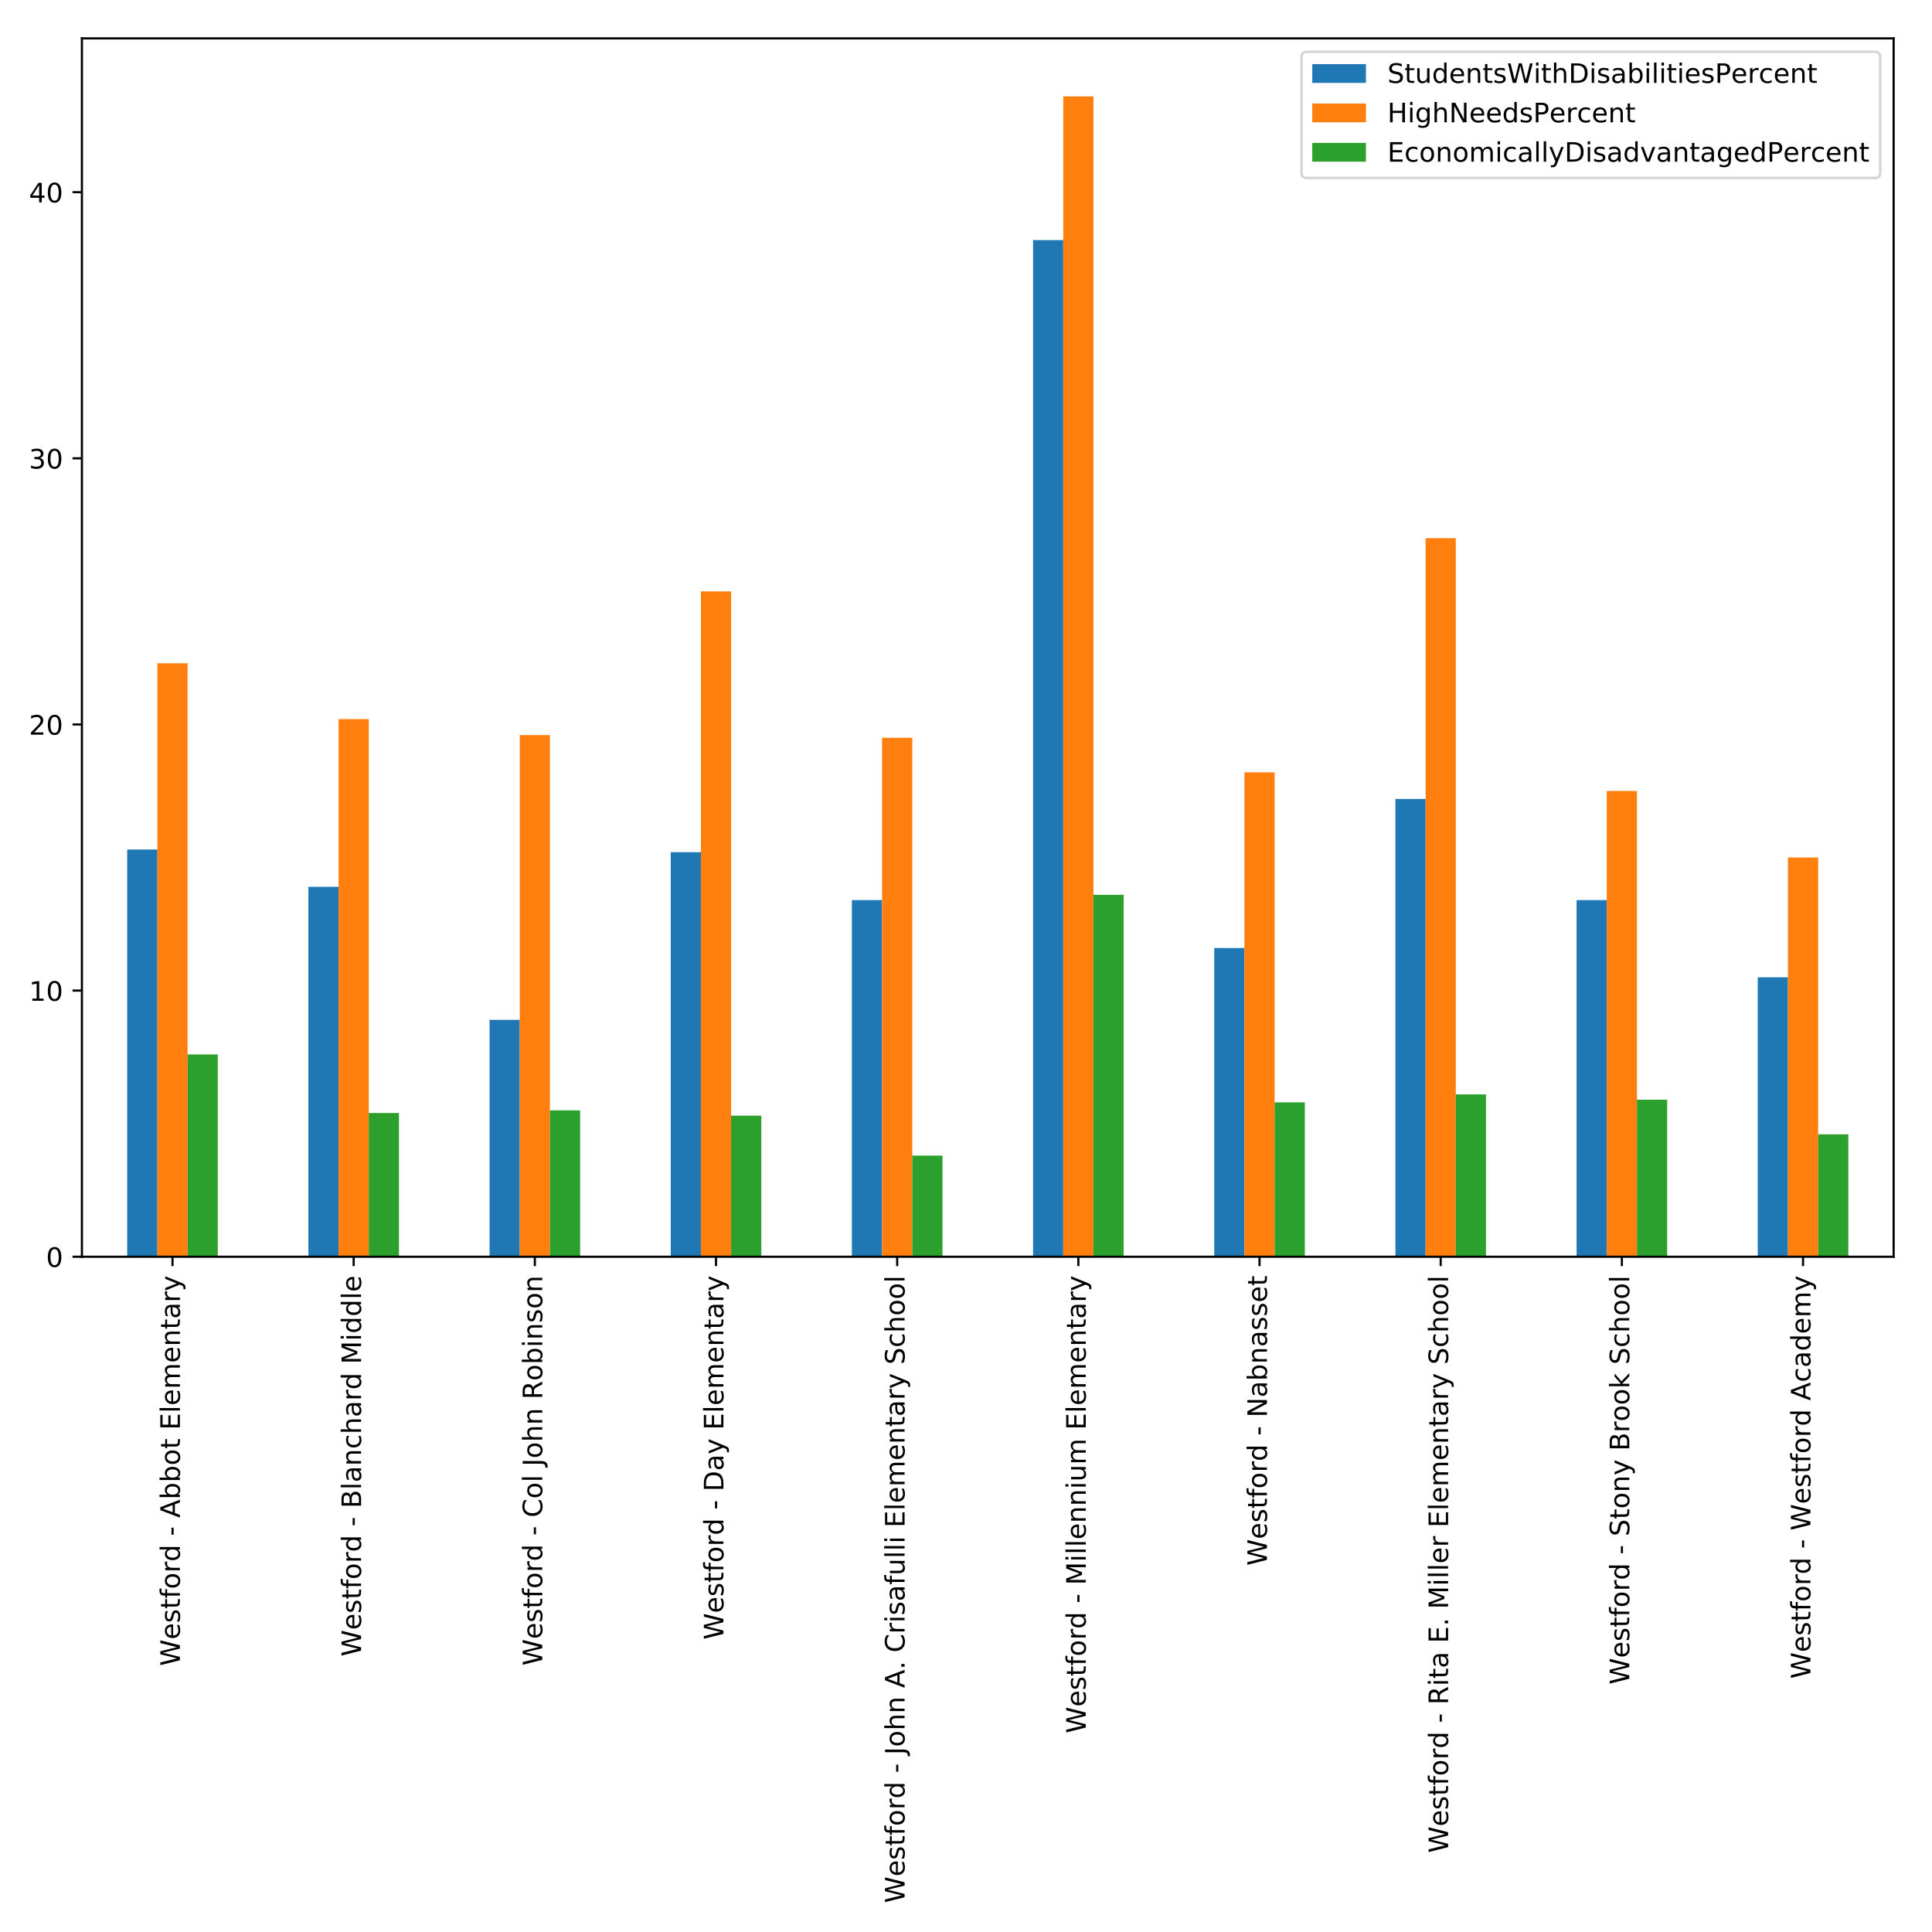 <?xml version="1.0" encoding="utf-8" standalone="no"?>
<!DOCTYPE svg PUBLIC "-//W3C//DTD SVG 1.1//EN"
  "http://www.w3.org/Graphics/SVG/1.1/DTD/svg11.dtd">
<!-- Created with matplotlib (http://matplotlib.org/) -->
<svg height="720pt" version="1.1" viewBox="0 0 720 720" width="720pt" xmlns="http://www.w3.org/2000/svg" xmlns:xlink="http://www.w3.org/1999/xlink">
 <defs>
  <style type="text/css">
*{stroke-linecap:butt;stroke-linejoin:round;}
  </style>
 </defs>
 <g id="figure_1">
  <g id="patch_1">
   <path d="M 0 720 
L 720 720 
L 720 0 
L 0 0 
z
" style="fill:#ffffff;"/>
  </g>
  <g id="axes_1">
   <g id="patch_2">
    <path d="M 30.525 468.342 
L 705.7 468.342 
L 705.7 14.3 
L 30.525 14.3 
z
" style="fill:#ffffff;"/>
   </g>
   <g id="patch_3">
    <path clip-path="url(#p86fd0b9d03)" d="M 47.404 468.342 
L 58.657 468.342 
L 58.657 316.598 
L 47.404 316.598 
z
" style="fill:#1f77b4;"/>
   </g>
   <g id="patch_4">
    <path clip-path="url(#p86fd0b9d03)" d="M 114.922 468.342 
L 126.175 468.342 
L 126.175 330.483 
L 114.922 330.483 
z
" style="fill:#1f77b4;"/>
   </g>
   <g id="patch_5">
    <path clip-path="url(#p86fd0b9d03)" d="M 182.439 468.342 
L 193.692 468.342 
L 193.692 380.073 
L 182.439 380.073 
z
" style="fill:#1f77b4;"/>
   </g>
   <g id="patch_6">
    <path clip-path="url(#p86fd0b9d03)" d="M 249.957 468.342 
L 261.21 468.342 
L 261.21 317.59 
L 249.957 317.59 
z
" style="fill:#1f77b4;"/>
   </g>
   <g id="patch_7">
    <path clip-path="url(#p86fd0b9d03)" d="M 317.474 468.342 
L 328.727 468.342 
L 328.727 335.442 
L 317.474 335.442 
z
" style="fill:#1f77b4;"/>
   </g>
   <g id="patch_8">
    <path clip-path="url(#p86fd0b9d03)" d="M 384.992 468.342 
L 396.245 468.342 
L 396.245 89.478 
L 384.992 89.478 
z
" style="fill:#1f77b4;"/>
   </g>
   <g id="patch_9">
    <path clip-path="url(#p86fd0b9d03)" d="M 452.509 468.342 
L 463.762 468.342 
L 463.762 353.294 
L 452.509 353.294 
z
" style="fill:#1f77b4;"/>
   </g>
   <g id="patch_10">
    <path clip-path="url(#p86fd0b9d03)" d="M 520.027 468.342 
L 531.28 468.342 
L 531.28 297.754 
L 520.027 297.754 
z
" style="fill:#1f77b4;"/>
   </g>
   <g id="patch_11">
    <path clip-path="url(#p86fd0b9d03)" d="M 587.544 468.342 
L 598.797 468.342 
L 598.797 335.442 
L 587.544 335.442 
z
" style="fill:#1f77b4;"/>
   </g>
   <g id="patch_12">
    <path clip-path="url(#p86fd0b9d03)" d="M 655.062 468.342 
L 666.315 468.342 
L 666.315 364.204 
L 655.062 364.204 
z
" style="fill:#1f77b4;"/>
   </g>
   <g id="patch_13">
    <path clip-path="url(#p86fd0b9d03)" d="M 58.657 468.342 
L 69.91 468.342 
L 69.91 247.173 
L 58.657 247.173 
z
" style="fill:#ff7f0e;"/>
   </g>
   <g id="patch_14">
    <path clip-path="url(#p86fd0b9d03)" d="M 126.175 468.342 
L 137.428 468.342 
L 137.428 268 
L 126.175 268 
z
" style="fill:#ff7f0e;"/>
   </g>
   <g id="patch_15">
    <path clip-path="url(#p86fd0b9d03)" d="M 193.692 468.342 
L 204.945 468.342 
L 204.945 273.951 
L 193.692 273.951 
z
" style="fill:#ff7f0e;"/>
   </g>
   <g id="patch_16">
    <path clip-path="url(#p86fd0b9d03)" d="M 261.21 468.342 
L 272.463 468.342 
L 272.463 220.394 
L 261.21 220.394 
z
" style="fill:#ff7f0e;"/>
   </g>
   <g id="patch_17">
    <path clip-path="url(#p86fd0b9d03)" d="M 328.727 468.342 
L 339.98 468.342 
L 339.98 274.943 
L 328.727 274.943 
z
" style="fill:#ff7f0e;"/>
   </g>
   <g id="patch_18">
    <path clip-path="url(#p86fd0b9d03)" d="M 396.245 468.342 
L 407.498 468.342 
L 407.498 35.921 
L 396.245 35.921 
z
" style="fill:#ff7f0e;"/>
   </g>
   <g id="patch_19">
    <path clip-path="url(#p86fd0b9d03)" d="M 463.762 468.342 
L 475.015 468.342 
L 475.015 287.836 
L 463.762 287.836 
z
" style="fill:#ff7f0e;"/>
   </g>
   <g id="patch_20">
    <path clip-path="url(#p86fd0b9d03)" d="M 531.28 468.342 
L 542.533 468.342 
L 542.533 200.558 
L 531.28 200.558 
z
" style="fill:#ff7f0e;"/>
   </g>
   <g id="patch_21">
    <path clip-path="url(#p86fd0b9d03)" d="M 598.797 468.342 
L 610.05 468.342 
L 610.05 294.779 
L 598.797 294.779 
z
" style="fill:#ff7f0e;"/>
   </g>
   <g id="patch_22">
    <path clip-path="url(#p86fd0b9d03)" d="M 666.315 468.342 
L 677.568 468.342 
L 677.568 319.573 
L 666.315 319.573 
z
" style="fill:#ff7f0e;"/>
   </g>
   <g id="patch_23">
    <path clip-path="url(#p86fd0b9d03)" d="M 69.91 468.342 
L 81.163 468.342 
L 81.163 392.966 
L 69.91 392.966 
z
" style="fill:#2ca02c;"/>
   </g>
   <g id="patch_24">
    <path clip-path="url(#p86fd0b9d03)" d="M 137.428 468.342 
L 148.681 468.342 
L 148.681 414.785 
L 137.428 414.785 
z
" style="fill:#2ca02c;"/>
   </g>
   <g id="patch_25">
    <path clip-path="url(#p86fd0b9d03)" d="M 204.945 468.342 
L 216.198 468.342 
L 216.198 413.794 
L 204.945 413.794 
z
" style="fill:#2ca02c;"/>
   </g>
   <g id="patch_26">
    <path clip-path="url(#p86fd0b9d03)" d="M 272.463 468.342 
L 283.716 468.342 
L 283.716 415.777 
L 272.463 415.777 
z
" style="fill:#2ca02c;"/>
   </g>
   <g id="patch_27">
    <path clip-path="url(#p86fd0b9d03)" d="M 339.98 468.342 
L 351.233 468.342 
L 351.233 430.654 
L 339.98 430.654 
z
" style="fill:#2ca02c;"/>
   </g>
   <g id="patch_28">
    <path clip-path="url(#p86fd0b9d03)" d="M 407.498 468.342 
L 418.751 468.342 
L 418.751 333.459 
L 407.498 333.459 
z
" style="fill:#2ca02c;"/>
   </g>
   <g id="patch_29">
    <path clip-path="url(#p86fd0b9d03)" d="M 475.015 468.342 
L 486.268 468.342 
L 486.268 410.818 
L 475.015 410.818 
z
" style="fill:#2ca02c;"/>
   </g>
   <g id="patch_30">
    <path clip-path="url(#p86fd0b9d03)" d="M 542.533 468.342 
L 553.786 468.342 
L 553.786 407.843 
L 542.533 407.843 
z
" style="fill:#2ca02c;"/>
   </g>
   <g id="patch_31">
    <path clip-path="url(#p86fd0b9d03)" d="M 610.05 468.342 
L 621.303 468.342 
L 621.303 409.826 
L 610.05 409.826 
z
" style="fill:#2ca02c;"/>
   </g>
   <g id="patch_32">
    <path clip-path="url(#p86fd0b9d03)" d="M 677.568 468.342 
L 688.821 468.342 
L 688.821 422.72 
L 677.568 422.72 
z
" style="fill:#2ca02c;"/>
   </g>
   <g id="matplotlib.axis_1">
    <g id="xtick_1">
     <g id="line2d_1">
      <defs>
       <path d="M 0 0 
L 0 3.5 
" id="mc6007165fb" style="stroke:#000000;stroke-width:0.8;"/>
      </defs>
      <g>
       <use style="stroke:#000000;stroke-width:0.8;" x="64.284" xlink:href="#mc6007165fb" y="468.342"/>
      </g>
     </g>
     <g id="text_1">
      <!-- Westford - Abbot Elementary -->
      <defs>
       <path d="M 3.328 72.906 
L 13.281 72.906 
L 28.609 11.281 
L 43.891 72.906 
L 54.984 72.906 
L 70.312 11.281 
L 85.594 72.906 
L 95.609 72.906 
L 77.297 0 
L 64.891 0 
L 49.516 63.281 
L 33.984 0 
L 21.578 0 
z
" id="DejaVuSans-57"/>
       <path d="M 56.203 29.594 
L 56.203 25.203 
L 14.891 25.203 
Q 15.484 15.922 20.484 11.062 
Q 25.484 6.203 34.422 6.203 
Q 39.594 6.203 44.453 7.469 
Q 49.312 8.734 54.109 11.281 
L 54.109 2.781 
Q 49.266 0.734 44.188 -0.344 
Q 39.109 -1.422 33.891 -1.422 
Q 20.797 -1.422 13.156 6.188 
Q 5.516 13.812 5.516 26.812 
Q 5.516 40.234 12.766 48.109 
Q 20.016 56 32.328 56 
Q 43.359 56 49.781 48.891 
Q 56.203 41.797 56.203 29.594 
z
M 47.219 32.234 
Q 47.125 39.594 43.094 43.984 
Q 39.062 48.391 32.422 48.391 
Q 24.906 48.391 20.391 44.141 
Q 15.875 39.891 15.188 32.172 
z
" id="DejaVuSans-65"/>
       <path d="M 44.281 53.078 
L 44.281 44.578 
Q 40.484 46.531 36.375 47.5 
Q 32.281 48.484 27.875 48.484 
Q 21.188 48.484 17.844 46.438 
Q 14.5 44.391 14.5 40.281 
Q 14.5 37.156 16.891 35.375 
Q 19.281 33.594 26.516 31.984 
L 29.594 31.297 
Q 39.156 29.25 43.188 25.516 
Q 47.219 21.781 47.219 15.094 
Q 47.219 7.469 41.188 3.016 
Q 35.156 -1.422 24.609 -1.422 
Q 20.219 -1.422 15.453 -0.562 
Q 10.688 0.297 5.422 2 
L 5.422 11.281 
Q 10.406 8.688 15.234 7.391 
Q 20.062 6.109 24.812 6.109 
Q 31.156 6.109 34.562 8.281 
Q 37.984 10.453 37.984 14.406 
Q 37.984 18.062 35.516 20.016 
Q 33.062 21.969 24.703 23.781 
L 21.578 24.516 
Q 13.234 26.266 9.516 29.906 
Q 5.812 33.547 5.812 39.891 
Q 5.812 47.609 11.281 51.797 
Q 16.75 56 26.812 56 
Q 31.781 56 36.172 55.266 
Q 40.578 54.547 44.281 53.078 
z
" id="DejaVuSans-73"/>
       <path d="M 18.312 70.219 
L 18.312 54.688 
L 36.812 54.688 
L 36.812 47.703 
L 18.312 47.703 
L 18.312 18.016 
Q 18.312 11.328 20.141 9.422 
Q 21.969 7.516 27.594 7.516 
L 36.812 7.516 
L 36.812 0 
L 27.594 0 
Q 17.188 0 13.234 3.875 
Q 9.281 7.766 9.281 18.016 
L 9.281 47.703 
L 2.688 47.703 
L 2.688 54.688 
L 9.281 54.688 
L 9.281 70.219 
z
" id="DejaVuSans-74"/>
       <path d="M 37.109 75.984 
L 37.109 68.5 
L 28.516 68.5 
Q 23.688 68.5 21.797 66.547 
Q 19.922 64.594 19.922 59.516 
L 19.922 54.688 
L 34.719 54.688 
L 34.719 47.703 
L 19.922 47.703 
L 19.922 0 
L 10.891 0 
L 10.891 47.703 
L 2.297 47.703 
L 2.297 54.688 
L 10.891 54.688 
L 10.891 58.5 
Q 10.891 67.625 15.141 71.797 
Q 19.391 75.984 28.609 75.984 
z
" id="DejaVuSans-66"/>
       <path d="M 30.609 48.391 
Q 23.391 48.391 19.188 42.75 
Q 14.984 37.109 14.984 27.297 
Q 14.984 17.484 19.156 11.844 
Q 23.344 6.203 30.609 6.203 
Q 37.797 6.203 41.984 11.859 
Q 46.188 17.531 46.188 27.297 
Q 46.188 37.016 41.984 42.703 
Q 37.797 48.391 30.609 48.391 
z
M 30.609 56 
Q 42.328 56 49.016 48.375 
Q 55.719 40.766 55.719 27.297 
Q 55.719 13.875 49.016 6.219 
Q 42.328 -1.422 30.609 -1.422 
Q 18.844 -1.422 12.172 6.219 
Q 5.516 13.875 5.516 27.297 
Q 5.516 40.766 12.172 48.375 
Q 18.844 56 30.609 56 
z
" id="DejaVuSans-6f"/>
       <path d="M 41.109 46.297 
Q 39.594 47.172 37.812 47.578 
Q 36.031 48 33.891 48 
Q 26.266 48 22.188 43.047 
Q 18.109 38.094 18.109 28.812 
L 18.109 0 
L 9.078 0 
L 9.078 54.688 
L 18.109 54.688 
L 18.109 46.188 
Q 20.953 51.172 25.484 53.578 
Q 30.031 56 36.531 56 
Q 37.453 56 38.578 55.875 
Q 39.703 55.766 41.062 55.516 
z
" id="DejaVuSans-72"/>
       <path d="M 45.406 46.391 
L 45.406 75.984 
L 54.391 75.984 
L 54.391 0 
L 45.406 0 
L 45.406 8.203 
Q 42.578 3.328 38.25 0.953 
Q 33.938 -1.422 27.875 -1.422 
Q 17.969 -1.422 11.734 6.484 
Q 5.516 14.406 5.516 27.297 
Q 5.516 40.188 11.734 48.094 
Q 17.969 56 27.875 56 
Q 33.938 56 38.25 53.625 
Q 42.578 51.266 45.406 46.391 
z
M 14.797 27.297 
Q 14.797 17.391 18.875 11.75 
Q 22.953 6.109 30.078 6.109 
Q 37.203 6.109 41.297 11.75 
Q 45.406 17.391 45.406 27.297 
Q 45.406 37.203 41.297 42.844 
Q 37.203 48.484 30.078 48.484 
Q 22.953 48.484 18.875 42.844 
Q 14.797 37.203 14.797 27.297 
z
" id="DejaVuSans-64"/>
       <path id="DejaVuSans-20"/>
       <path d="M 4.891 31.391 
L 31.203 31.391 
L 31.203 23.391 
L 4.891 23.391 
z
" id="DejaVuSans-2d"/>
       <path d="M 34.188 63.188 
L 20.797 26.906 
L 47.609 26.906 
z
M 28.609 72.906 
L 39.797 72.906 
L 67.578 0 
L 57.328 0 
L 50.688 18.703 
L 17.828 18.703 
L 11.188 0 
L 0.781 0 
z
" id="DejaVuSans-41"/>
       <path d="M 48.688 27.297 
Q 48.688 37.203 44.609 42.844 
Q 40.531 48.484 33.406 48.484 
Q 26.266 48.484 22.188 42.844 
Q 18.109 37.203 18.109 27.297 
Q 18.109 17.391 22.188 11.75 
Q 26.266 6.109 33.406 6.109 
Q 40.531 6.109 44.609 11.75 
Q 48.688 17.391 48.688 27.297 
z
M 18.109 46.391 
Q 20.953 51.266 25.266 53.625 
Q 29.594 56 35.594 56 
Q 45.562 56 51.781 48.094 
Q 58.016 40.188 58.016 27.297 
Q 58.016 14.406 51.781 6.484 
Q 45.562 -1.422 35.594 -1.422 
Q 29.594 -1.422 25.266 0.953 
Q 20.953 3.328 18.109 8.203 
L 18.109 0 
L 9.078 0 
L 9.078 75.984 
L 18.109 75.984 
z
" id="DejaVuSans-62"/>
       <path d="M 9.812 72.906 
L 55.906 72.906 
L 55.906 64.594 
L 19.672 64.594 
L 19.672 43.016 
L 54.391 43.016 
L 54.391 34.719 
L 19.672 34.719 
L 19.672 8.297 
L 56.781 8.297 
L 56.781 0 
L 9.812 0 
z
" id="DejaVuSans-45"/>
       <path d="M 9.422 75.984 
L 18.406 75.984 
L 18.406 0 
L 9.422 0 
z
" id="DejaVuSans-6c"/>
       <path d="M 52 44.188 
Q 55.375 50.25 60.062 53.125 
Q 64.75 56 71.094 56 
Q 79.641 56 84.281 50.016 
Q 88.922 44.047 88.922 33.016 
L 88.922 0 
L 79.891 0 
L 79.891 32.719 
Q 79.891 40.578 77.094 44.375 
Q 74.312 48.188 68.609 48.188 
Q 61.625 48.188 57.562 43.547 
Q 53.516 38.922 53.516 30.906 
L 53.516 0 
L 44.484 0 
L 44.484 32.719 
Q 44.484 40.625 41.703 44.406 
Q 38.922 48.188 33.109 48.188 
Q 26.219 48.188 22.156 43.531 
Q 18.109 38.875 18.109 30.906 
L 18.109 0 
L 9.078 0 
L 9.078 54.688 
L 18.109 54.688 
L 18.109 46.188 
Q 21.188 51.219 25.484 53.609 
Q 29.781 56 35.688 56 
Q 41.656 56 45.828 52.969 
Q 50 49.953 52 44.188 
z
" id="DejaVuSans-6d"/>
       <path d="M 54.891 33.016 
L 54.891 0 
L 45.906 0 
L 45.906 32.719 
Q 45.906 40.484 42.875 44.328 
Q 39.844 48.188 33.797 48.188 
Q 26.516 48.188 22.312 43.547 
Q 18.109 38.922 18.109 30.906 
L 18.109 0 
L 9.078 0 
L 9.078 54.688 
L 18.109 54.688 
L 18.109 46.188 
Q 21.344 51.125 25.703 53.562 
Q 30.078 56 35.797 56 
Q 45.219 56 50.047 50.172 
Q 54.891 44.344 54.891 33.016 
z
" id="DejaVuSans-6e"/>
       <path d="M 34.281 27.484 
Q 23.391 27.484 19.188 25 
Q 14.984 22.516 14.984 16.5 
Q 14.984 11.719 18.141 8.906 
Q 21.297 6.109 26.703 6.109 
Q 34.188 6.109 38.703 11.406 
Q 43.219 16.703 43.219 25.484 
L 43.219 27.484 
z
M 52.203 31.203 
L 52.203 0 
L 43.219 0 
L 43.219 8.297 
Q 40.141 3.328 35.547 0.953 
Q 30.953 -1.422 24.312 -1.422 
Q 15.922 -1.422 10.953 3.297 
Q 6 8.016 6 15.922 
Q 6 25.141 12.172 29.828 
Q 18.359 34.516 30.609 34.516 
L 43.219 34.516 
L 43.219 35.406 
Q 43.219 41.609 39.141 45 
Q 35.062 48.391 27.688 48.391 
Q 23 48.391 18.547 47.266 
Q 14.109 46.141 10.016 43.891 
L 10.016 52.203 
Q 14.938 54.109 19.578 55.047 
Q 24.219 56 28.609 56 
Q 40.484 56 46.344 49.844 
Q 52.203 43.703 52.203 31.203 
z
" id="DejaVuSans-61"/>
       <path d="M 32.172 -5.078 
Q 28.375 -14.844 24.75 -17.812 
Q 21.141 -20.797 15.094 -20.797 
L 7.906 -20.797 
L 7.906 -13.281 
L 13.188 -13.281 
Q 16.891 -13.281 18.938 -11.516 
Q 21 -9.766 23.484 -3.219 
L 25.094 0.875 
L 2.984 54.688 
L 12.5 54.688 
L 29.594 11.922 
L 46.688 54.688 
L 56.203 54.688 
z
" id="DejaVuSans-79"/>
      </defs>
      <g transform="translate(67.043 620.88)rotate(-90)scale(0.1 -0.1)">
       <use xlink:href="#DejaVuSans-57"/>
       <use x="98.799" xlink:href="#DejaVuSans-65"/>
       <use x="160.322" xlink:href="#DejaVuSans-73"/>
       <use x="212.422" xlink:href="#DejaVuSans-74"/>
       <use x="251.631" xlink:href="#DejaVuSans-66"/>
       <use x="286.836" xlink:href="#DejaVuSans-6f"/>
       <use x="348.018" xlink:href="#DejaVuSans-72"/>
       <use x="389.115" xlink:href="#DejaVuSans-64"/>
       <use x="452.592" xlink:href="#DejaVuSans-20"/>
       <use x="484.379" xlink:href="#DejaVuSans-2d"/>
       <use x="520.463" xlink:href="#DejaVuSans-20"/>
       <use x="552.25" xlink:href="#DejaVuSans-41"/>
       <use x="620.658" xlink:href="#DejaVuSans-62"/>
       <use x="684.135" xlink:href="#DejaVuSans-62"/>
       <use x="747.611" xlink:href="#DejaVuSans-6f"/>
       <use x="808.793" xlink:href="#DejaVuSans-74"/>
       <use x="848.002" xlink:href="#DejaVuSans-20"/>
       <use x="879.789" xlink:href="#DejaVuSans-45"/>
       <use x="942.973" xlink:href="#DejaVuSans-6c"/>
       <use x="970.756" xlink:href="#DejaVuSans-65"/>
       <use x="1032.279" xlink:href="#DejaVuSans-6d"/>
       <use x="1129.691" xlink:href="#DejaVuSans-65"/>
       <use x="1191.215" xlink:href="#DejaVuSans-6e"/>
       <use x="1254.594" xlink:href="#DejaVuSans-74"/>
       <use x="1293.803" xlink:href="#DejaVuSans-61"/>
       <use x="1355.082" xlink:href="#DejaVuSans-72"/>
       <use x="1396.195" xlink:href="#DejaVuSans-79"/>
      </g>
     </g>
    </g>
    <g id="xtick_2">
     <g id="line2d_2">
      <g>
       <use style="stroke:#000000;stroke-width:0.8;" x="131.801" xlink:href="#mc6007165fb" y="468.342"/>
      </g>
     </g>
     <g id="text_2">
      <!-- Westford - Blanchard Middle -->
      <defs>
       <path d="M 19.672 34.812 
L 19.672 8.109 
L 35.5 8.109 
Q 43.453 8.109 47.281 11.406 
Q 51.125 14.703 51.125 21.484 
Q 51.125 28.328 47.281 31.562 
Q 43.453 34.812 35.5 34.812 
z
M 19.672 64.797 
L 19.672 42.828 
L 34.281 42.828 
Q 41.5 42.828 45.031 45.531 
Q 48.578 48.25 48.578 53.812 
Q 48.578 59.328 45.031 62.062 
Q 41.5 64.797 34.281 64.797 
z
M 9.812 72.906 
L 35.016 72.906 
Q 46.297 72.906 52.391 68.219 
Q 58.5 63.531 58.5 54.891 
Q 58.5 48.188 55.375 44.234 
Q 52.25 40.281 46.188 39.312 
Q 53.469 37.75 57.5 32.781 
Q 61.531 27.828 61.531 20.406 
Q 61.531 10.641 54.891 5.312 
Q 48.25 0 35.984 0 
L 9.812 0 
z
" id="DejaVuSans-42"/>
       <path d="M 48.781 52.594 
L 48.781 44.188 
Q 44.969 46.297 41.141 47.344 
Q 37.312 48.391 33.406 48.391 
Q 24.656 48.391 19.812 42.844 
Q 14.984 37.312 14.984 27.297 
Q 14.984 17.281 19.812 11.734 
Q 24.656 6.203 33.406 6.203 
Q 37.312 6.203 41.141 7.25 
Q 44.969 8.297 48.781 10.406 
L 48.781 2.094 
Q 45.016 0.344 40.984 -0.531 
Q 36.969 -1.422 32.422 -1.422 
Q 20.062 -1.422 12.781 6.344 
Q 5.516 14.109 5.516 27.297 
Q 5.516 40.672 12.859 48.328 
Q 20.219 56 33.016 56 
Q 37.156 56 41.109 55.141 
Q 45.062 54.297 48.781 52.594 
z
" id="DejaVuSans-63"/>
       <path d="M 54.891 33.016 
L 54.891 0 
L 45.906 0 
L 45.906 32.719 
Q 45.906 40.484 42.875 44.328 
Q 39.844 48.188 33.797 48.188 
Q 26.516 48.188 22.312 43.547 
Q 18.109 38.922 18.109 30.906 
L 18.109 0 
L 9.078 0 
L 9.078 75.984 
L 18.109 75.984 
L 18.109 46.188 
Q 21.344 51.125 25.703 53.562 
Q 30.078 56 35.797 56 
Q 45.219 56 50.047 50.172 
Q 54.891 44.344 54.891 33.016 
z
" id="DejaVuSans-68"/>
       <path d="M 9.812 72.906 
L 24.516 72.906 
L 43.109 23.297 
L 61.812 72.906 
L 76.516 72.906 
L 76.516 0 
L 66.891 0 
L 66.891 64.016 
L 48.094 14.016 
L 38.188 14.016 
L 19.391 64.016 
L 19.391 0 
L 9.812 0 
z
" id="DejaVuSans-4d"/>
       <path d="M 9.422 54.688 
L 18.406 54.688 
L 18.406 0 
L 9.422 0 
z
M 9.422 75.984 
L 18.406 75.984 
L 18.406 64.594 
L 9.422 64.594 
z
" id="DejaVuSans-69"/>
      </defs>
      <g transform="translate(134.561 617.305)rotate(-90)scale(0.1 -0.1)">
       <use xlink:href="#DejaVuSans-57"/>
       <use x="98.799" xlink:href="#DejaVuSans-65"/>
       <use x="160.322" xlink:href="#DejaVuSans-73"/>
       <use x="212.422" xlink:href="#DejaVuSans-74"/>
       <use x="251.631" xlink:href="#DejaVuSans-66"/>
       <use x="286.836" xlink:href="#DejaVuSans-6f"/>
       <use x="348.018" xlink:href="#DejaVuSans-72"/>
       <use x="389.115" xlink:href="#DejaVuSans-64"/>
       <use x="452.592" xlink:href="#DejaVuSans-20"/>
       <use x="484.379" xlink:href="#DejaVuSans-2d"/>
       <use x="520.463" xlink:href="#DejaVuSans-20"/>
       <use x="552.25" xlink:href="#DejaVuSans-42"/>
       <use x="620.854" xlink:href="#DejaVuSans-6c"/>
       <use x="648.637" xlink:href="#DejaVuSans-61"/>
       <use x="709.916" xlink:href="#DejaVuSans-6e"/>
       <use x="773.295" xlink:href="#DejaVuSans-63"/>
       <use x="828.275" xlink:href="#DejaVuSans-68"/>
       <use x="891.654" xlink:href="#DejaVuSans-61"/>
       <use x="952.934" xlink:href="#DejaVuSans-72"/>
       <use x="994.031" xlink:href="#DejaVuSans-64"/>
       <use x="1057.508" xlink:href="#DejaVuSans-20"/>
       <use x="1089.295" xlink:href="#DejaVuSans-4d"/>
       <use x="1175.574" xlink:href="#DejaVuSans-69"/>
       <use x="1203.357" xlink:href="#DejaVuSans-64"/>
       <use x="1266.834" xlink:href="#DejaVuSans-64"/>
       <use x="1330.311" xlink:href="#DejaVuSans-6c"/>
       <use x="1358.094" xlink:href="#DejaVuSans-65"/>
      </g>
     </g>
    </g>
    <g id="xtick_3">
     <g id="line2d_3">
      <g>
       <use style="stroke:#000000;stroke-width:0.8;" x="199.319" xlink:href="#mc6007165fb" y="468.342"/>
      </g>
     </g>
     <g id="text_3">
      <!-- Westford - Col John Robinson -->
      <defs>
       <path d="M 64.406 67.281 
L 64.406 56.891 
Q 59.422 61.531 53.781 63.812 
Q 48.141 66.109 41.797 66.109 
Q 29.297 66.109 22.656 58.469 
Q 16.016 50.828 16.016 36.375 
Q 16.016 21.969 22.656 14.328 
Q 29.297 6.688 41.797 6.688 
Q 48.141 6.688 53.781 8.984 
Q 59.422 11.281 64.406 15.922 
L 64.406 5.609 
Q 59.234 2.094 53.438 0.328 
Q 47.656 -1.422 41.219 -1.422 
Q 24.656 -1.422 15.125 8.703 
Q 5.609 18.844 5.609 36.375 
Q 5.609 53.953 15.125 64.078 
Q 24.656 74.219 41.219 74.219 
Q 47.75 74.219 53.531 72.484 
Q 59.328 70.75 64.406 67.281 
z
" id="DejaVuSans-43"/>
       <path d="M 9.812 72.906 
L 19.672 72.906 
L 19.672 5.078 
Q 19.672 -8.109 14.672 -14.062 
Q 9.672 -20.016 -1.422 -20.016 
L -5.172 -20.016 
L -5.172 -11.719 
L -2.094 -11.719 
Q 4.438 -11.719 7.125 -8.047 
Q 9.812 -4.391 9.812 5.078 
z
" id="DejaVuSans-4a"/>
       <path d="M 44.391 34.188 
Q 47.562 33.109 50.562 29.594 
Q 53.562 26.078 56.594 19.922 
L 66.609 0 
L 56 0 
L 46.688 18.703 
Q 43.062 26.031 39.672 28.422 
Q 36.281 30.812 30.422 30.812 
L 19.672 30.812 
L 19.672 0 
L 9.812 0 
L 9.812 72.906 
L 32.078 72.906 
Q 44.578 72.906 50.734 67.672 
Q 56.891 62.453 56.891 51.906 
Q 56.891 45.016 53.688 40.469 
Q 50.484 35.938 44.391 34.188 
z
M 19.672 64.797 
L 19.672 38.922 
L 32.078 38.922 
Q 39.203 38.922 42.844 42.219 
Q 46.484 45.516 46.484 51.906 
Q 46.484 58.297 42.844 61.547 
Q 39.203 64.797 32.078 64.797 
z
" id="DejaVuSans-52"/>
      </defs>
      <g transform="translate(202.078 620.736)rotate(-90)scale(0.1 -0.1)">
       <use xlink:href="#DejaVuSans-57"/>
       <use x="98.799" xlink:href="#DejaVuSans-65"/>
       <use x="160.322" xlink:href="#DejaVuSans-73"/>
       <use x="212.422" xlink:href="#DejaVuSans-74"/>
       <use x="251.631" xlink:href="#DejaVuSans-66"/>
       <use x="286.836" xlink:href="#DejaVuSans-6f"/>
       <use x="348.018" xlink:href="#DejaVuSans-72"/>
       <use x="389.115" xlink:href="#DejaVuSans-64"/>
       <use x="452.592" xlink:href="#DejaVuSans-20"/>
       <use x="484.379" xlink:href="#DejaVuSans-2d"/>
       <use x="520.463" xlink:href="#DejaVuSans-20"/>
       <use x="552.25" xlink:href="#DejaVuSans-43"/>
       <use x="622.074" xlink:href="#DejaVuSans-6f"/>
       <use x="683.256" xlink:href="#DejaVuSans-6c"/>
       <use x="711.039" xlink:href="#DejaVuSans-20"/>
       <use x="742.826" xlink:href="#DejaVuSans-4a"/>
       <use x="772.318" xlink:href="#DejaVuSans-6f"/>
       <use x="833.5" xlink:href="#DejaVuSans-68"/>
       <use x="896.879" xlink:href="#DejaVuSans-6e"/>
       <use x="960.258" xlink:href="#DejaVuSans-20"/>
       <use x="992.045" xlink:href="#DejaVuSans-52"/>
       <use x="1061.465" xlink:href="#DejaVuSans-6f"/>
       <use x="1122.646" xlink:href="#DejaVuSans-62"/>
       <use x="1186.123" xlink:href="#DejaVuSans-69"/>
       <use x="1213.906" xlink:href="#DejaVuSans-6e"/>
       <use x="1277.285" xlink:href="#DejaVuSans-73"/>
       <use x="1329.385" xlink:href="#DejaVuSans-6f"/>
       <use x="1390.566" xlink:href="#DejaVuSans-6e"/>
      </g>
     </g>
    </g>
    <g id="xtick_4">
     <g id="line2d_4">
      <g>
       <use style="stroke:#000000;stroke-width:0.8;" x="266.836" xlink:href="#mc6007165fb" y="468.342"/>
      </g>
     </g>
     <g id="text_4">
      <!-- Westford - Day Elementary -->
      <defs>
       <path d="M 19.672 64.797 
L 19.672 8.109 
L 31.594 8.109 
Q 46.688 8.109 53.688 14.938 
Q 60.688 21.781 60.688 36.531 
Q 60.688 51.172 53.688 57.984 
Q 46.688 64.797 31.594 64.797 
z
M 9.812 72.906 
L 30.078 72.906 
Q 51.266 72.906 61.172 64.094 
Q 71.094 55.281 71.094 36.531 
Q 71.094 17.672 61.125 8.828 
Q 51.172 0 30.078 0 
L 9.812 0 
z
" id="DejaVuSans-44"/>
      </defs>
      <g transform="translate(269.596 611.05)rotate(-90)scale(0.1 -0.1)">
       <use xlink:href="#DejaVuSans-57"/>
       <use x="98.799" xlink:href="#DejaVuSans-65"/>
       <use x="160.322" xlink:href="#DejaVuSans-73"/>
       <use x="212.422" xlink:href="#DejaVuSans-74"/>
       <use x="251.631" xlink:href="#DejaVuSans-66"/>
       <use x="286.836" xlink:href="#DejaVuSans-6f"/>
       <use x="348.018" xlink:href="#DejaVuSans-72"/>
       <use x="389.115" xlink:href="#DejaVuSans-64"/>
       <use x="452.592" xlink:href="#DejaVuSans-20"/>
       <use x="484.379" xlink:href="#DejaVuSans-2d"/>
       <use x="520.463" xlink:href="#DejaVuSans-20"/>
       <use x="552.25" xlink:href="#DejaVuSans-44"/>
       <use x="629.252" xlink:href="#DejaVuSans-61"/>
       <use x="690.531" xlink:href="#DejaVuSans-79"/>
       <use x="749.711" xlink:href="#DejaVuSans-20"/>
       <use x="781.498" xlink:href="#DejaVuSans-45"/>
       <use x="844.682" xlink:href="#DejaVuSans-6c"/>
       <use x="872.465" xlink:href="#DejaVuSans-65"/>
       <use x="933.988" xlink:href="#DejaVuSans-6d"/>
       <use x="1031.4" xlink:href="#DejaVuSans-65"/>
       <use x="1092.924" xlink:href="#DejaVuSans-6e"/>
       <use x="1156.303" xlink:href="#DejaVuSans-74"/>
       <use x="1195.512" xlink:href="#DejaVuSans-61"/>
       <use x="1256.791" xlink:href="#DejaVuSans-72"/>
       <use x="1297.904" xlink:href="#DejaVuSans-79"/>
      </g>
     </g>
    </g>
    <g id="xtick_5">
     <g id="line2d_5">
      <g>
       <use style="stroke:#000000;stroke-width:0.8;" x="334.354" xlink:href="#mc6007165fb" y="468.342"/>
      </g>
     </g>
     <g id="text_5">
      <!-- Westford - John A. Crisafulli Elementary School -->
      <defs>
       <path d="M 10.688 12.406 
L 21 12.406 
L 21 0 
L 10.688 0 
z
" id="DejaVuSans-2e"/>
       <path d="M 8.5 21.578 
L 8.5 54.688 
L 17.484 54.688 
L 17.484 21.922 
Q 17.484 14.156 20.5 10.266 
Q 23.531 6.391 29.594 6.391 
Q 36.859 6.391 41.078 11.031 
Q 45.312 15.672 45.312 23.688 
L 45.312 54.688 
L 54.297 54.688 
L 54.297 0 
L 45.312 0 
L 45.312 8.406 
Q 42.047 3.422 37.719 1 
Q 33.406 -1.422 27.688 -1.422 
Q 18.266 -1.422 13.375 4.438 
Q 8.5 10.297 8.5 21.578 
z
M 31.109 56 
z
" id="DejaVuSans-75"/>
       <path d="M 53.516 70.516 
L 53.516 60.891 
Q 47.906 63.578 42.922 64.891 
Q 37.938 66.219 33.297 66.219 
Q 25.25 66.219 20.875 63.094 
Q 16.5 59.969 16.5 54.203 
Q 16.5 49.359 19.406 46.891 
Q 22.312 44.438 30.422 42.922 
L 36.375 41.703 
Q 47.406 39.594 52.656 34.297 
Q 57.906 29 57.906 20.125 
Q 57.906 9.516 50.797 4.047 
Q 43.703 -1.422 29.984 -1.422 
Q 24.812 -1.422 18.969 -0.25 
Q 13.141 0.922 6.891 3.219 
L 6.891 13.375 
Q 12.891 10.016 18.656 8.297 
Q 24.422 6.594 29.984 6.594 
Q 38.422 6.594 43.016 9.906 
Q 47.609 13.234 47.609 19.391 
Q 47.609 24.75 44.312 27.781 
Q 41.016 30.812 33.5 32.328 
L 27.484 33.5 
Q 16.453 35.688 11.516 40.375 
Q 6.594 45.062 6.594 53.422 
Q 6.594 63.094 13.406 68.656 
Q 20.219 74.219 32.172 74.219 
Q 37.312 74.219 42.625 73.281 
Q 47.953 72.359 53.516 70.516 
z
" id="DejaVuSans-53"/>
      </defs>
      <g transform="translate(337.113 709.2)rotate(-90)scale(0.1 -0.1)">
       <use xlink:href="#DejaVuSans-57"/>
       <use x="98.799" xlink:href="#DejaVuSans-65"/>
       <use x="160.322" xlink:href="#DejaVuSans-73"/>
       <use x="212.422" xlink:href="#DejaVuSans-74"/>
       <use x="251.631" xlink:href="#DejaVuSans-66"/>
       <use x="286.836" xlink:href="#DejaVuSans-6f"/>
       <use x="348.018" xlink:href="#DejaVuSans-72"/>
       <use x="389.115" xlink:href="#DejaVuSans-64"/>
       <use x="452.592" xlink:href="#DejaVuSans-20"/>
       <use x="484.379" xlink:href="#DejaVuSans-2d"/>
       <use x="520.463" xlink:href="#DejaVuSans-20"/>
       <use x="552.25" xlink:href="#DejaVuSans-4a"/>
       <use x="581.742" xlink:href="#DejaVuSans-6f"/>
       <use x="642.924" xlink:href="#DejaVuSans-68"/>
       <use x="706.303" xlink:href="#DejaVuSans-6e"/>
       <use x="769.682" xlink:href="#DejaVuSans-20"/>
       <use x="801.469" xlink:href="#DejaVuSans-41"/>
       <use x="869.861" xlink:href="#DejaVuSans-2e"/>
       <use x="901.648" xlink:href="#DejaVuSans-20"/>
       <use x="933.436" xlink:href="#DejaVuSans-43"/>
       <use x="1003.26" xlink:href="#DejaVuSans-72"/>
       <use x="1044.373" xlink:href="#DejaVuSans-69"/>
       <use x="1072.156" xlink:href="#DejaVuSans-73"/>
       <use x="1124.256" xlink:href="#DejaVuSans-61"/>
       <use x="1185.535" xlink:href="#DejaVuSans-66"/>
       <use x="1220.74" xlink:href="#DejaVuSans-75"/>
       <use x="1284.119" xlink:href="#DejaVuSans-6c"/>
       <use x="1311.902" xlink:href="#DejaVuSans-6c"/>
       <use x="1339.686" xlink:href="#DejaVuSans-69"/>
       <use x="1367.469" xlink:href="#DejaVuSans-20"/>
       <use x="1399.256" xlink:href="#DejaVuSans-45"/>
       <use x="1462.439" xlink:href="#DejaVuSans-6c"/>
       <use x="1490.223" xlink:href="#DejaVuSans-65"/>
       <use x="1551.746" xlink:href="#DejaVuSans-6d"/>
       <use x="1649.158" xlink:href="#DejaVuSans-65"/>
       <use x="1710.682" xlink:href="#DejaVuSans-6e"/>
       <use x="1774.061" xlink:href="#DejaVuSans-74"/>
       <use x="1813.27" xlink:href="#DejaVuSans-61"/>
       <use x="1874.549" xlink:href="#DejaVuSans-72"/>
       <use x="1915.662" xlink:href="#DejaVuSans-79"/>
       <use x="1974.842" xlink:href="#DejaVuSans-20"/>
       <use x="2006.629" xlink:href="#DejaVuSans-53"/>
       <use x="2070.105" xlink:href="#DejaVuSans-63"/>
       <use x="2125.086" xlink:href="#DejaVuSans-68"/>
       <use x="2188.465" xlink:href="#DejaVuSans-6f"/>
       <use x="2249.646" xlink:href="#DejaVuSans-6f"/>
       <use x="2310.828" xlink:href="#DejaVuSans-6c"/>
      </g>
     </g>
    </g>
    <g id="xtick_6">
     <g id="line2d_6">
      <g>
       <use style="stroke:#000000;stroke-width:0.8;" x="401.871" xlink:href="#mc6007165fb" y="468.342"/>
      </g>
     </g>
     <g id="text_6">
      <!-- Westford - Millennium Elementary -->
      <g transform="translate(404.631 645.95)rotate(-90)scale(0.1 -0.1)">
       <use xlink:href="#DejaVuSans-57"/>
       <use x="98.799" xlink:href="#DejaVuSans-65"/>
       <use x="160.322" xlink:href="#DejaVuSans-73"/>
       <use x="212.422" xlink:href="#DejaVuSans-74"/>
       <use x="251.631" xlink:href="#DejaVuSans-66"/>
       <use x="286.836" xlink:href="#DejaVuSans-6f"/>
       <use x="348.018" xlink:href="#DejaVuSans-72"/>
       <use x="389.115" xlink:href="#DejaVuSans-64"/>
       <use x="452.592" xlink:href="#DejaVuSans-20"/>
       <use x="484.379" xlink:href="#DejaVuSans-2d"/>
       <use x="520.463" xlink:href="#DejaVuSans-20"/>
       <use x="552.25" xlink:href="#DejaVuSans-4d"/>
       <use x="638.529" xlink:href="#DejaVuSans-69"/>
       <use x="666.312" xlink:href="#DejaVuSans-6c"/>
       <use x="694.096" xlink:href="#DejaVuSans-6c"/>
       <use x="721.879" xlink:href="#DejaVuSans-65"/>
       <use x="783.402" xlink:href="#DejaVuSans-6e"/>
       <use x="846.781" xlink:href="#DejaVuSans-6e"/>
       <use x="910.16" xlink:href="#DejaVuSans-69"/>
       <use x="937.943" xlink:href="#DejaVuSans-75"/>
       <use x="1001.322" xlink:href="#DejaVuSans-6d"/>
       <use x="1098.734" xlink:href="#DejaVuSans-20"/>
       <use x="1130.521" xlink:href="#DejaVuSans-45"/>
       <use x="1193.705" xlink:href="#DejaVuSans-6c"/>
       <use x="1221.488" xlink:href="#DejaVuSans-65"/>
       <use x="1283.012" xlink:href="#DejaVuSans-6d"/>
       <use x="1380.424" xlink:href="#DejaVuSans-65"/>
       <use x="1441.947" xlink:href="#DejaVuSans-6e"/>
       <use x="1505.326" xlink:href="#DejaVuSans-74"/>
       <use x="1544.535" xlink:href="#DejaVuSans-61"/>
       <use x="1605.814" xlink:href="#DejaVuSans-72"/>
       <use x="1646.928" xlink:href="#DejaVuSans-79"/>
      </g>
     </g>
    </g>
    <g id="xtick_7">
     <g id="line2d_7">
      <g>
       <use style="stroke:#000000;stroke-width:0.8;" x="469.389" xlink:href="#mc6007165fb" y="468.342"/>
      </g>
     </g>
     <g id="text_7">
      <!-- Westford - Nabnasset -->
      <defs>
       <path d="M 9.812 72.906 
L 23.094 72.906 
L 55.422 11.922 
L 55.422 72.906 
L 64.984 72.906 
L 64.984 0 
L 51.703 0 
L 19.391 60.984 
L 19.391 0 
L 9.812 0 
z
" id="DejaVuSans-4e"/>
      </defs>
      <g transform="translate(472.148 583.481)rotate(-90)scale(0.1 -0.1)">
       <use xlink:href="#DejaVuSans-57"/>
       <use x="98.799" xlink:href="#DejaVuSans-65"/>
       <use x="160.322" xlink:href="#DejaVuSans-73"/>
       <use x="212.422" xlink:href="#DejaVuSans-74"/>
       <use x="251.631" xlink:href="#DejaVuSans-66"/>
       <use x="286.836" xlink:href="#DejaVuSans-6f"/>
       <use x="348.018" xlink:href="#DejaVuSans-72"/>
       <use x="389.115" xlink:href="#DejaVuSans-64"/>
       <use x="452.592" xlink:href="#DejaVuSans-20"/>
       <use x="484.379" xlink:href="#DejaVuSans-2d"/>
       <use x="520.463" xlink:href="#DejaVuSans-20"/>
       <use x="552.25" xlink:href="#DejaVuSans-4e"/>
       <use x="627.055" xlink:href="#DejaVuSans-61"/>
       <use x="688.334" xlink:href="#DejaVuSans-62"/>
       <use x="751.811" xlink:href="#DejaVuSans-6e"/>
       <use x="815.189" xlink:href="#DejaVuSans-61"/>
       <use x="876.469" xlink:href="#DejaVuSans-73"/>
       <use x="928.568" xlink:href="#DejaVuSans-73"/>
       <use x="980.668" xlink:href="#DejaVuSans-65"/>
       <use x="1042.191" xlink:href="#DejaVuSans-74"/>
      </g>
     </g>
    </g>
    <g id="xtick_8">
     <g id="line2d_8">
      <g>
       <use style="stroke:#000000;stroke-width:0.8;" x="536.906" xlink:href="#mc6007165fb" y="468.342"/>
      </g>
     </g>
     <g id="text_8">
      <!-- Westford - Rita E. Miller Elementary School -->
      <g transform="translate(539.666 690.536)rotate(-90)scale(0.1 -0.1)">
       <use xlink:href="#DejaVuSans-57"/>
       <use x="98.799" xlink:href="#DejaVuSans-65"/>
       <use x="160.322" xlink:href="#DejaVuSans-73"/>
       <use x="212.422" xlink:href="#DejaVuSans-74"/>
       <use x="251.631" xlink:href="#DejaVuSans-66"/>
       <use x="286.836" xlink:href="#DejaVuSans-6f"/>
       <use x="348.018" xlink:href="#DejaVuSans-72"/>
       <use x="389.115" xlink:href="#DejaVuSans-64"/>
       <use x="452.592" xlink:href="#DejaVuSans-20"/>
       <use x="484.379" xlink:href="#DejaVuSans-2d"/>
       <use x="520.463" xlink:href="#DejaVuSans-20"/>
       <use x="552.25" xlink:href="#DejaVuSans-52"/>
       <use x="621.732" xlink:href="#DejaVuSans-69"/>
       <use x="649.516" xlink:href="#DejaVuSans-74"/>
       <use x="688.725" xlink:href="#DejaVuSans-61"/>
       <use x="750.004" xlink:href="#DejaVuSans-20"/>
       <use x="781.791" xlink:href="#DejaVuSans-45"/>
       <use x="844.975" xlink:href="#DejaVuSans-2e"/>
       <use x="876.762" xlink:href="#DejaVuSans-20"/>
       <use x="908.549" xlink:href="#DejaVuSans-4d"/>
       <use x="994.828" xlink:href="#DejaVuSans-69"/>
       <use x="1022.611" xlink:href="#DejaVuSans-6c"/>
       <use x="1050.395" xlink:href="#DejaVuSans-6c"/>
       <use x="1078.178" xlink:href="#DejaVuSans-65"/>
       <use x="1139.701" xlink:href="#DejaVuSans-72"/>
       <use x="1180.814" xlink:href="#DejaVuSans-20"/>
       <use x="1212.602" xlink:href="#DejaVuSans-45"/>
       <use x="1275.785" xlink:href="#DejaVuSans-6c"/>
       <use x="1303.568" xlink:href="#DejaVuSans-65"/>
       <use x="1365.092" xlink:href="#DejaVuSans-6d"/>
       <use x="1462.504" xlink:href="#DejaVuSans-65"/>
       <use x="1524.027" xlink:href="#DejaVuSans-6e"/>
       <use x="1587.406" xlink:href="#DejaVuSans-74"/>
       <use x="1626.615" xlink:href="#DejaVuSans-61"/>
       <use x="1687.895" xlink:href="#DejaVuSans-72"/>
       <use x="1729.008" xlink:href="#DejaVuSans-79"/>
       <use x="1788.188" xlink:href="#DejaVuSans-20"/>
       <use x="1819.975" xlink:href="#DejaVuSans-53"/>
       <use x="1883.451" xlink:href="#DejaVuSans-63"/>
       <use x="1938.432" xlink:href="#DejaVuSans-68"/>
       <use x="2001.811" xlink:href="#DejaVuSans-6f"/>
       <use x="2062.992" xlink:href="#DejaVuSans-6f"/>
       <use x="2124.174" xlink:href="#DejaVuSans-6c"/>
      </g>
     </g>
    </g>
    <g id="xtick_9">
     <g id="line2d_9">
      <g>
       <use style="stroke:#000000;stroke-width:0.8;" x="604.424" xlink:href="#mc6007165fb" y="468.342"/>
      </g>
     </g>
     <g id="text_9">
      <!-- Westford - Stony Brook School -->
      <defs>
       <path d="M 9.078 75.984 
L 18.109 75.984 
L 18.109 31.109 
L 44.922 54.688 
L 56.391 54.688 
L 27.391 29.109 
L 57.625 0 
L 45.906 0 
L 18.109 26.703 
L 18.109 0 
L 9.078 0 
z
" id="DejaVuSans-6b"/>
      </defs>
      <g transform="translate(607.183 627.763)rotate(-90)scale(0.1 -0.1)">
       <use xlink:href="#DejaVuSans-57"/>
       <use x="98.799" xlink:href="#DejaVuSans-65"/>
       <use x="160.322" xlink:href="#DejaVuSans-73"/>
       <use x="212.422" xlink:href="#DejaVuSans-74"/>
       <use x="251.631" xlink:href="#DejaVuSans-66"/>
       <use x="286.836" xlink:href="#DejaVuSans-6f"/>
       <use x="348.018" xlink:href="#DejaVuSans-72"/>
       <use x="389.115" xlink:href="#DejaVuSans-64"/>
       <use x="452.592" xlink:href="#DejaVuSans-20"/>
       <use x="484.379" xlink:href="#DejaVuSans-2d"/>
       <use x="520.463" xlink:href="#DejaVuSans-20"/>
       <use x="552.25" xlink:href="#DejaVuSans-53"/>
       <use x="615.727" xlink:href="#DejaVuSans-74"/>
       <use x="654.936" xlink:href="#DejaVuSans-6f"/>
       <use x="716.117" xlink:href="#DejaVuSans-6e"/>
       <use x="779.496" xlink:href="#DejaVuSans-79"/>
       <use x="838.676" xlink:href="#DejaVuSans-20"/>
       <use x="870.463" xlink:href="#DejaVuSans-42"/>
       <use x="939.066" xlink:href="#DejaVuSans-72"/>
       <use x="980.148" xlink:href="#DejaVuSans-6f"/>
       <use x="1041.33" xlink:href="#DejaVuSans-6f"/>
       <use x="1102.512" xlink:href="#DejaVuSans-6b"/>
       <use x="1160.422" xlink:href="#DejaVuSans-20"/>
       <use x="1192.209" xlink:href="#DejaVuSans-53"/>
       <use x="1255.686" xlink:href="#DejaVuSans-63"/>
       <use x="1310.666" xlink:href="#DejaVuSans-68"/>
       <use x="1374.045" xlink:href="#DejaVuSans-6f"/>
       <use x="1435.227" xlink:href="#DejaVuSans-6f"/>
       <use x="1496.408" xlink:href="#DejaVuSans-6c"/>
      </g>
     </g>
    </g>
    <g id="xtick_10">
     <g id="line2d_10">
      <g>
       <use style="stroke:#000000;stroke-width:0.8;" x="671.941" xlink:href="#mc6007165fb" y="468.342"/>
      </g>
     </g>
     <g id="text_10">
      <!-- Westford - Westford Academy -->
      <g transform="translate(674.701 625.63)rotate(-90)scale(0.1 -0.1)">
       <use xlink:href="#DejaVuSans-57"/>
       <use x="98.799" xlink:href="#DejaVuSans-65"/>
       <use x="160.322" xlink:href="#DejaVuSans-73"/>
       <use x="212.422" xlink:href="#DejaVuSans-74"/>
       <use x="251.631" xlink:href="#DejaVuSans-66"/>
       <use x="286.836" xlink:href="#DejaVuSans-6f"/>
       <use x="348.018" xlink:href="#DejaVuSans-72"/>
       <use x="389.115" xlink:href="#DejaVuSans-64"/>
       <use x="452.592" xlink:href="#DejaVuSans-20"/>
       <use x="484.379" xlink:href="#DejaVuSans-2d"/>
       <use x="520.463" xlink:href="#DejaVuSans-20"/>
       <use x="552.25" xlink:href="#DejaVuSans-57"/>
       <use x="651.049" xlink:href="#DejaVuSans-65"/>
       <use x="712.572" xlink:href="#DejaVuSans-73"/>
       <use x="764.672" xlink:href="#DejaVuSans-74"/>
       <use x="803.881" xlink:href="#DejaVuSans-66"/>
       <use x="839.086" xlink:href="#DejaVuSans-6f"/>
       <use x="900.268" xlink:href="#DejaVuSans-72"/>
       <use x="941.365" xlink:href="#DejaVuSans-64"/>
       <use x="1004.842" xlink:href="#DejaVuSans-20"/>
       <use x="1036.629" xlink:href="#DejaVuSans-41"/>
       <use x="1105.021" xlink:href="#DejaVuSans-63"/>
       <use x="1160.002" xlink:href="#DejaVuSans-61"/>
       <use x="1221.281" xlink:href="#DejaVuSans-64"/>
       <use x="1284.758" xlink:href="#DejaVuSans-65"/>
       <use x="1346.281" xlink:href="#DejaVuSans-6d"/>
       <use x="1443.693" xlink:href="#DejaVuSans-79"/>
      </g>
     </g>
    </g>
   </g>
   <g id="matplotlib.axis_2">
    <g id="ytick_1">
     <g id="line2d_11">
      <defs>
       <path d="M 0 0 
L -3.5 0 
" id="mab39cd63d9" style="stroke:#000000;stroke-width:0.8;"/>
      </defs>
      <g>
       <use style="stroke:#000000;stroke-width:0.8;" x="30.525" xlink:href="#mab39cd63d9" y="468.342"/>
      </g>
     </g>
     <g id="text_11">
      <!-- 0 -->
      <defs>
       <path d="M 31.781 66.406 
Q 24.172 66.406 20.328 58.906 
Q 16.5 51.422 16.5 36.375 
Q 16.5 21.391 20.328 13.891 
Q 24.172 6.391 31.781 6.391 
Q 39.453 6.391 43.281 13.891 
Q 47.125 21.391 47.125 36.375 
Q 47.125 51.422 43.281 58.906 
Q 39.453 66.406 31.781 66.406 
z
M 31.781 74.219 
Q 44.047 74.219 50.516 64.516 
Q 56.984 54.828 56.984 36.375 
Q 56.984 17.969 50.516 8.266 
Q 44.047 -1.422 31.781 -1.422 
Q 19.531 -1.422 13.062 8.266 
Q 6.594 17.969 6.594 36.375 
Q 6.594 54.828 13.062 64.516 
Q 19.531 74.219 31.781 74.219 
z
" id="DejaVuSans-30"/>
      </defs>
      <g transform="translate(17.163 472.141)scale(0.1 -0.1)">
       <use xlink:href="#DejaVuSans-30"/>
      </g>
     </g>
    </g>
    <g id="ytick_2">
     <g id="line2d_12">
      <g>
       <use style="stroke:#000000;stroke-width:0.8;" x="30.525" xlink:href="#mab39cd63d9" y="369.163"/>
      </g>
     </g>
     <g id="text_12">
      <!-- 10 -->
      <defs>
       <path d="M 12.406 8.297 
L 28.516 8.297 
L 28.516 63.922 
L 10.984 60.406 
L 10.984 69.391 
L 28.422 72.906 
L 38.281 72.906 
L 38.281 8.297 
L 54.391 8.297 
L 54.391 0 
L 12.406 0 
z
" id="DejaVuSans-31"/>
      </defs>
      <g transform="translate(10.8 372.962)scale(0.1 -0.1)">
       <use xlink:href="#DejaVuSans-31"/>
       <use x="63.623" xlink:href="#DejaVuSans-30"/>
      </g>
     </g>
    </g>
    <g id="ytick_3">
     <g id="line2d_13">
      <g>
       <use style="stroke:#000000;stroke-width:0.8;" x="30.525" xlink:href="#mab39cd63d9" y="269.984"/>
      </g>
     </g>
     <g id="text_13">
      <!-- 20 -->
      <defs>
       <path d="M 19.188 8.297 
L 53.609 8.297 
L 53.609 0 
L 7.328 0 
L 7.328 8.297 
Q 12.938 14.109 22.625 23.891 
Q 32.328 33.688 34.812 36.531 
Q 39.547 41.844 41.422 45.531 
Q 43.312 49.219 43.312 52.781 
Q 43.312 58.594 39.234 62.25 
Q 35.156 65.922 28.609 65.922 
Q 23.969 65.922 18.812 64.312 
Q 13.672 62.703 7.812 59.422 
L 7.812 69.391 
Q 13.766 71.781 18.938 73 
Q 24.125 74.219 28.422 74.219 
Q 39.75 74.219 46.484 68.547 
Q 53.219 62.891 53.219 53.422 
Q 53.219 48.922 51.531 44.891 
Q 49.859 40.875 45.406 35.406 
Q 44.188 33.984 37.641 27.219 
Q 31.109 20.453 19.188 8.297 
z
" id="DejaVuSans-32"/>
      </defs>
      <g transform="translate(10.8 273.783)scale(0.1 -0.1)">
       <use xlink:href="#DejaVuSans-32"/>
       <use x="63.623" xlink:href="#DejaVuSans-30"/>
      </g>
     </g>
    </g>
    <g id="ytick_4">
     <g id="line2d_14">
      <g>
       <use style="stroke:#000000;stroke-width:0.8;" x="30.525" xlink:href="#mab39cd63d9" y="170.805"/>
      </g>
     </g>
     <g id="text_14">
      <!-- 30 -->
      <defs>
       <path d="M 40.578 39.312 
Q 47.656 37.797 51.625 33 
Q 55.609 28.219 55.609 21.188 
Q 55.609 10.406 48.188 4.484 
Q 40.766 -1.422 27.094 -1.422 
Q 22.516 -1.422 17.656 -0.516 
Q 12.797 0.391 7.625 2.203 
L 7.625 11.719 
Q 11.719 9.328 16.594 8.109 
Q 21.484 6.891 26.812 6.891 
Q 36.078 6.891 40.938 10.547 
Q 45.797 14.203 45.797 21.188 
Q 45.797 27.641 41.281 31.266 
Q 36.766 34.906 28.719 34.906 
L 20.219 34.906 
L 20.219 43.016 
L 29.109 43.016 
Q 36.375 43.016 40.234 45.922 
Q 44.094 48.828 44.094 54.297 
Q 44.094 59.906 40.109 62.906 
Q 36.141 65.922 28.719 65.922 
Q 24.656 65.922 20.016 65.031 
Q 15.375 64.156 9.812 62.312 
L 9.812 71.094 
Q 15.438 72.656 20.344 73.438 
Q 25.25 74.219 29.594 74.219 
Q 40.828 74.219 47.359 69.109 
Q 53.906 64.016 53.906 55.328 
Q 53.906 49.266 50.438 45.094 
Q 46.969 40.922 40.578 39.312 
z
" id="DejaVuSans-33"/>
      </defs>
      <g transform="translate(10.8 174.604)scale(0.1 -0.1)">
       <use xlink:href="#DejaVuSans-33"/>
       <use x="63.623" xlink:href="#DejaVuSans-30"/>
      </g>
     </g>
    </g>
    <g id="ytick_5">
     <g id="line2d_15">
      <g>
       <use style="stroke:#000000;stroke-width:0.8;" x="30.525" xlink:href="#mab39cd63d9" y="71.626"/>
      </g>
     </g>
     <g id="text_15">
      <!-- 40 -->
      <defs>
       <path d="M 37.797 64.312 
L 12.891 25.391 
L 37.797 25.391 
z
M 35.203 72.906 
L 47.609 72.906 
L 47.609 25.391 
L 58.016 25.391 
L 58.016 17.188 
L 47.609 17.188 
L 47.609 0 
L 37.797 0 
L 37.797 17.188 
L 4.891 17.188 
L 4.891 26.703 
z
" id="DejaVuSans-34"/>
      </defs>
      <g transform="translate(10.8 75.425)scale(0.1 -0.1)">
       <use xlink:href="#DejaVuSans-34"/>
       <use x="63.623" xlink:href="#DejaVuSans-30"/>
      </g>
     </g>
    </g>
   </g>
   <g id="patch_33">
    <path d="M 30.525 468.342 
L 30.525 14.3 
" style="fill:none;stroke:#000000;stroke-linecap:square;stroke-linejoin:miter;stroke-width:0.8;"/>
   </g>
   <g id="patch_34">
    <path d="M 705.7 468.342 
L 705.7 14.3 
" style="fill:none;stroke:#000000;stroke-linecap:square;stroke-linejoin:miter;stroke-width:0.8;"/>
   </g>
   <g id="patch_35">
    <path d="M 30.525 468.342 
L 705.7 468.342 
" style="fill:none;stroke:#000000;stroke-linecap:square;stroke-linejoin:miter;stroke-width:0.8;"/>
   </g>
   <g id="patch_36">
    <path d="M 30.525 14.3 
L 705.7 14.3 
" style="fill:none;stroke:#000000;stroke-linecap:square;stroke-linejoin:miter;stroke-width:0.8;"/>
   </g>
   <g id="legend_1">
    <g id="patch_37">
     <path d="M 487.045 66.334 
L 698.7 66.334 
Q 700.7 66.334 700.7 64.334 
L 700.7 21.3 
Q 700.7 19.3 698.7 19.3 
L 487.045 19.3 
Q 485.045 19.3 485.045 21.3 
L 485.045 64.334 
Q 485.045 66.334 487.045 66.334 
z
" style="fill:#ffffff;opacity:0.8;stroke:#cccccc;stroke-linejoin:miter;"/>
    </g>
    <g id="patch_38">
     <path d="M 489.045 30.898 
L 509.045 30.898 
L 509.045 23.898 
L 489.045 23.898 
z
" style="fill:#1f77b4;"/>
    </g>
    <g id="text_16">
     <!-- StudentsWithDisabilitiesPercent -->
     <defs>
      <path d="M 19.672 64.797 
L 19.672 37.406 
L 32.078 37.406 
Q 38.969 37.406 42.719 40.969 
Q 46.484 44.531 46.484 51.125 
Q 46.484 57.672 42.719 61.234 
Q 38.969 64.797 32.078 64.797 
z
M 9.812 72.906 
L 32.078 72.906 
Q 44.344 72.906 50.609 67.359 
Q 56.891 61.812 56.891 51.125 
Q 56.891 40.328 50.609 34.812 
Q 44.344 29.297 32.078 29.297 
L 19.672 29.297 
L 19.672 0 
L 9.812 0 
z
" id="DejaVuSans-50"/>
     </defs>
     <g transform="translate(517.045 30.898)scale(0.1 -0.1)">
      <use xlink:href="#DejaVuSans-53"/>
      <use x="63.477" xlink:href="#DejaVuSans-74"/>
      <use x="102.686" xlink:href="#DejaVuSans-75"/>
      <use x="166.064" xlink:href="#DejaVuSans-64"/>
      <use x="229.541" xlink:href="#DejaVuSans-65"/>
      <use x="291.064" xlink:href="#DejaVuSans-6e"/>
      <use x="354.443" xlink:href="#DejaVuSans-74"/>
      <use x="393.652" xlink:href="#DejaVuSans-73"/>
      <use x="445.752" xlink:href="#DejaVuSans-57"/>
      <use x="544.598" xlink:href="#DejaVuSans-69"/>
      <use x="572.381" xlink:href="#DejaVuSans-74"/>
      <use x="611.59" xlink:href="#DejaVuSans-68"/>
      <use x="674.969" xlink:href="#DejaVuSans-44"/>
      <use x="751.971" xlink:href="#DejaVuSans-69"/>
      <use x="779.754" xlink:href="#DejaVuSans-73"/>
      <use x="831.854" xlink:href="#DejaVuSans-61"/>
      <use x="893.133" xlink:href="#DejaVuSans-62"/>
      <use x="956.609" xlink:href="#DejaVuSans-69"/>
      <use x="984.393" xlink:href="#DejaVuSans-6c"/>
      <use x="1012.176" xlink:href="#DejaVuSans-69"/>
      <use x="1039.959" xlink:href="#DejaVuSans-74"/>
      <use x="1079.168" xlink:href="#DejaVuSans-69"/>
      <use x="1106.951" xlink:href="#DejaVuSans-65"/>
      <use x="1168.475" xlink:href="#DejaVuSans-73"/>
      <use x="1220.574" xlink:href="#DejaVuSans-50"/>
      <use x="1280.83" xlink:href="#DejaVuSans-65"/>
      <use x="1342.354" xlink:href="#DejaVuSans-72"/>
      <use x="1383.436" xlink:href="#DejaVuSans-63"/>
      <use x="1438.416" xlink:href="#DejaVuSans-65"/>
      <use x="1499.939" xlink:href="#DejaVuSans-6e"/>
      <use x="1563.318" xlink:href="#DejaVuSans-74"/>
     </g>
    </g>
    <g id="patch_39">
     <path d="M 489.045 45.577 
L 509.045 45.577 
L 509.045 38.577 
L 489.045 38.577 
z
" style="fill:#ff7f0e;"/>
    </g>
    <g id="text_17">
     <!-- HighNeedsPercent -->
     <defs>
      <path d="M 9.812 72.906 
L 19.672 72.906 
L 19.672 43.016 
L 55.516 43.016 
L 55.516 72.906 
L 65.375 72.906 
L 65.375 0 
L 55.516 0 
L 55.516 34.719 
L 19.672 34.719 
L 19.672 0 
L 9.812 0 
z
" id="DejaVuSans-48"/>
      <path d="M 45.406 27.984 
Q 45.406 37.75 41.375 43.109 
Q 37.359 48.484 30.078 48.484 
Q 22.859 48.484 18.828 43.109 
Q 14.797 37.75 14.797 27.984 
Q 14.797 18.266 18.828 12.891 
Q 22.859 7.516 30.078 7.516 
Q 37.359 7.516 41.375 12.891 
Q 45.406 18.266 45.406 27.984 
z
M 54.391 6.781 
Q 54.391 -7.172 48.188 -13.984 
Q 42 -20.797 29.203 -20.797 
Q 24.469 -20.797 20.266 -20.094 
Q 16.062 -19.391 12.109 -17.922 
L 12.109 -9.188 
Q 16.062 -11.328 19.922 -12.344 
Q 23.781 -13.375 27.781 -13.375 
Q 36.625 -13.375 41.016 -8.766 
Q 45.406 -4.156 45.406 5.172 
L 45.406 9.625 
Q 42.625 4.781 38.281 2.391 
Q 33.938 0 27.875 0 
Q 17.828 0 11.672 7.656 
Q 5.516 15.328 5.516 27.984 
Q 5.516 40.672 11.672 48.328 
Q 17.828 56 27.875 56 
Q 33.938 56 38.281 53.609 
Q 42.625 51.219 45.406 46.391 
L 45.406 54.688 
L 54.391 54.688 
z
" id="DejaVuSans-67"/>
     </defs>
     <g transform="translate(517.045 45.577)scale(0.1 -0.1)">
      <use xlink:href="#DejaVuSans-48"/>
      <use x="75.195" xlink:href="#DejaVuSans-69"/>
      <use x="102.979" xlink:href="#DejaVuSans-67"/>
      <use x="166.455" xlink:href="#DejaVuSans-68"/>
      <use x="229.834" xlink:href="#DejaVuSans-4e"/>
      <use x="304.639" xlink:href="#DejaVuSans-65"/>
      <use x="366.162" xlink:href="#DejaVuSans-65"/>
      <use x="427.686" xlink:href="#DejaVuSans-64"/>
      <use x="491.162" xlink:href="#DejaVuSans-73"/>
      <use x="543.262" xlink:href="#DejaVuSans-50"/>
      <use x="603.518" xlink:href="#DejaVuSans-65"/>
      <use x="665.041" xlink:href="#DejaVuSans-72"/>
      <use x="706.123" xlink:href="#DejaVuSans-63"/>
      <use x="761.104" xlink:href="#DejaVuSans-65"/>
      <use x="822.627" xlink:href="#DejaVuSans-6e"/>
      <use x="886.006" xlink:href="#DejaVuSans-74"/>
     </g>
    </g>
    <g id="patch_40">
     <path d="M 489.045 60.255 
L 509.045 60.255 
L 509.045 53.255 
L 489.045 53.255 
z
" style="fill:#2ca02c;"/>
    </g>
    <g id="text_18">
     <!-- EconomicallyDisadvantagedPercent -->
     <defs>
      <path d="M 2.984 54.688 
L 12.5 54.688 
L 29.594 8.797 
L 46.688 54.688 
L 56.203 54.688 
L 35.688 0 
L 23.484 0 
z
" id="DejaVuSans-76"/>
     </defs>
     <g transform="translate(517.045 60.255)scale(0.1 -0.1)">
      <use xlink:href="#DejaVuSans-45"/>
      <use x="63.184" xlink:href="#DejaVuSans-63"/>
      <use x="118.164" xlink:href="#DejaVuSans-6f"/>
      <use x="179.346" xlink:href="#DejaVuSans-6e"/>
      <use x="242.725" xlink:href="#DejaVuSans-6f"/>
      <use x="303.906" xlink:href="#DejaVuSans-6d"/>
      <use x="401.318" xlink:href="#DejaVuSans-69"/>
      <use x="429.102" xlink:href="#DejaVuSans-63"/>
      <use x="484.082" xlink:href="#DejaVuSans-61"/>
      <use x="545.361" xlink:href="#DejaVuSans-6c"/>
      <use x="573.145" xlink:href="#DejaVuSans-6c"/>
      <use x="600.928" xlink:href="#DejaVuSans-79"/>
      <use x="660.107" xlink:href="#DejaVuSans-44"/>
      <use x="737.109" xlink:href="#DejaVuSans-69"/>
      <use x="764.893" xlink:href="#DejaVuSans-73"/>
      <use x="816.992" xlink:href="#DejaVuSans-61"/>
      <use x="878.271" xlink:href="#DejaVuSans-64"/>
      <use x="941.748" xlink:href="#DejaVuSans-76"/>
      <use x="1000.928" xlink:href="#DejaVuSans-61"/>
      <use x="1062.207" xlink:href="#DejaVuSans-6e"/>
      <use x="1125.586" xlink:href="#DejaVuSans-74"/>
      <use x="1164.795" xlink:href="#DejaVuSans-61"/>
      <use x="1226.074" xlink:href="#DejaVuSans-67"/>
      <use x="1289.551" xlink:href="#DejaVuSans-65"/>
      <use x="1351.074" xlink:href="#DejaVuSans-64"/>
      <use x="1414.551" xlink:href="#DejaVuSans-50"/>
      <use x="1474.807" xlink:href="#DejaVuSans-65"/>
      <use x="1536.33" xlink:href="#DejaVuSans-72"/>
      <use x="1577.412" xlink:href="#DejaVuSans-63"/>
      <use x="1632.393" xlink:href="#DejaVuSans-65"/>
      <use x="1693.916" xlink:href="#DejaVuSans-6e"/>
      <use x="1757.295" xlink:href="#DejaVuSans-74"/>
     </g>
    </g>
   </g>
  </g>
 </g>
 <defs>
  <clipPath id="p86fd0b9d03">
   <rect height="454.042" width="675.175" x="30.525" y="14.3"/>
  </clipPath>
 </defs>
</svg>
